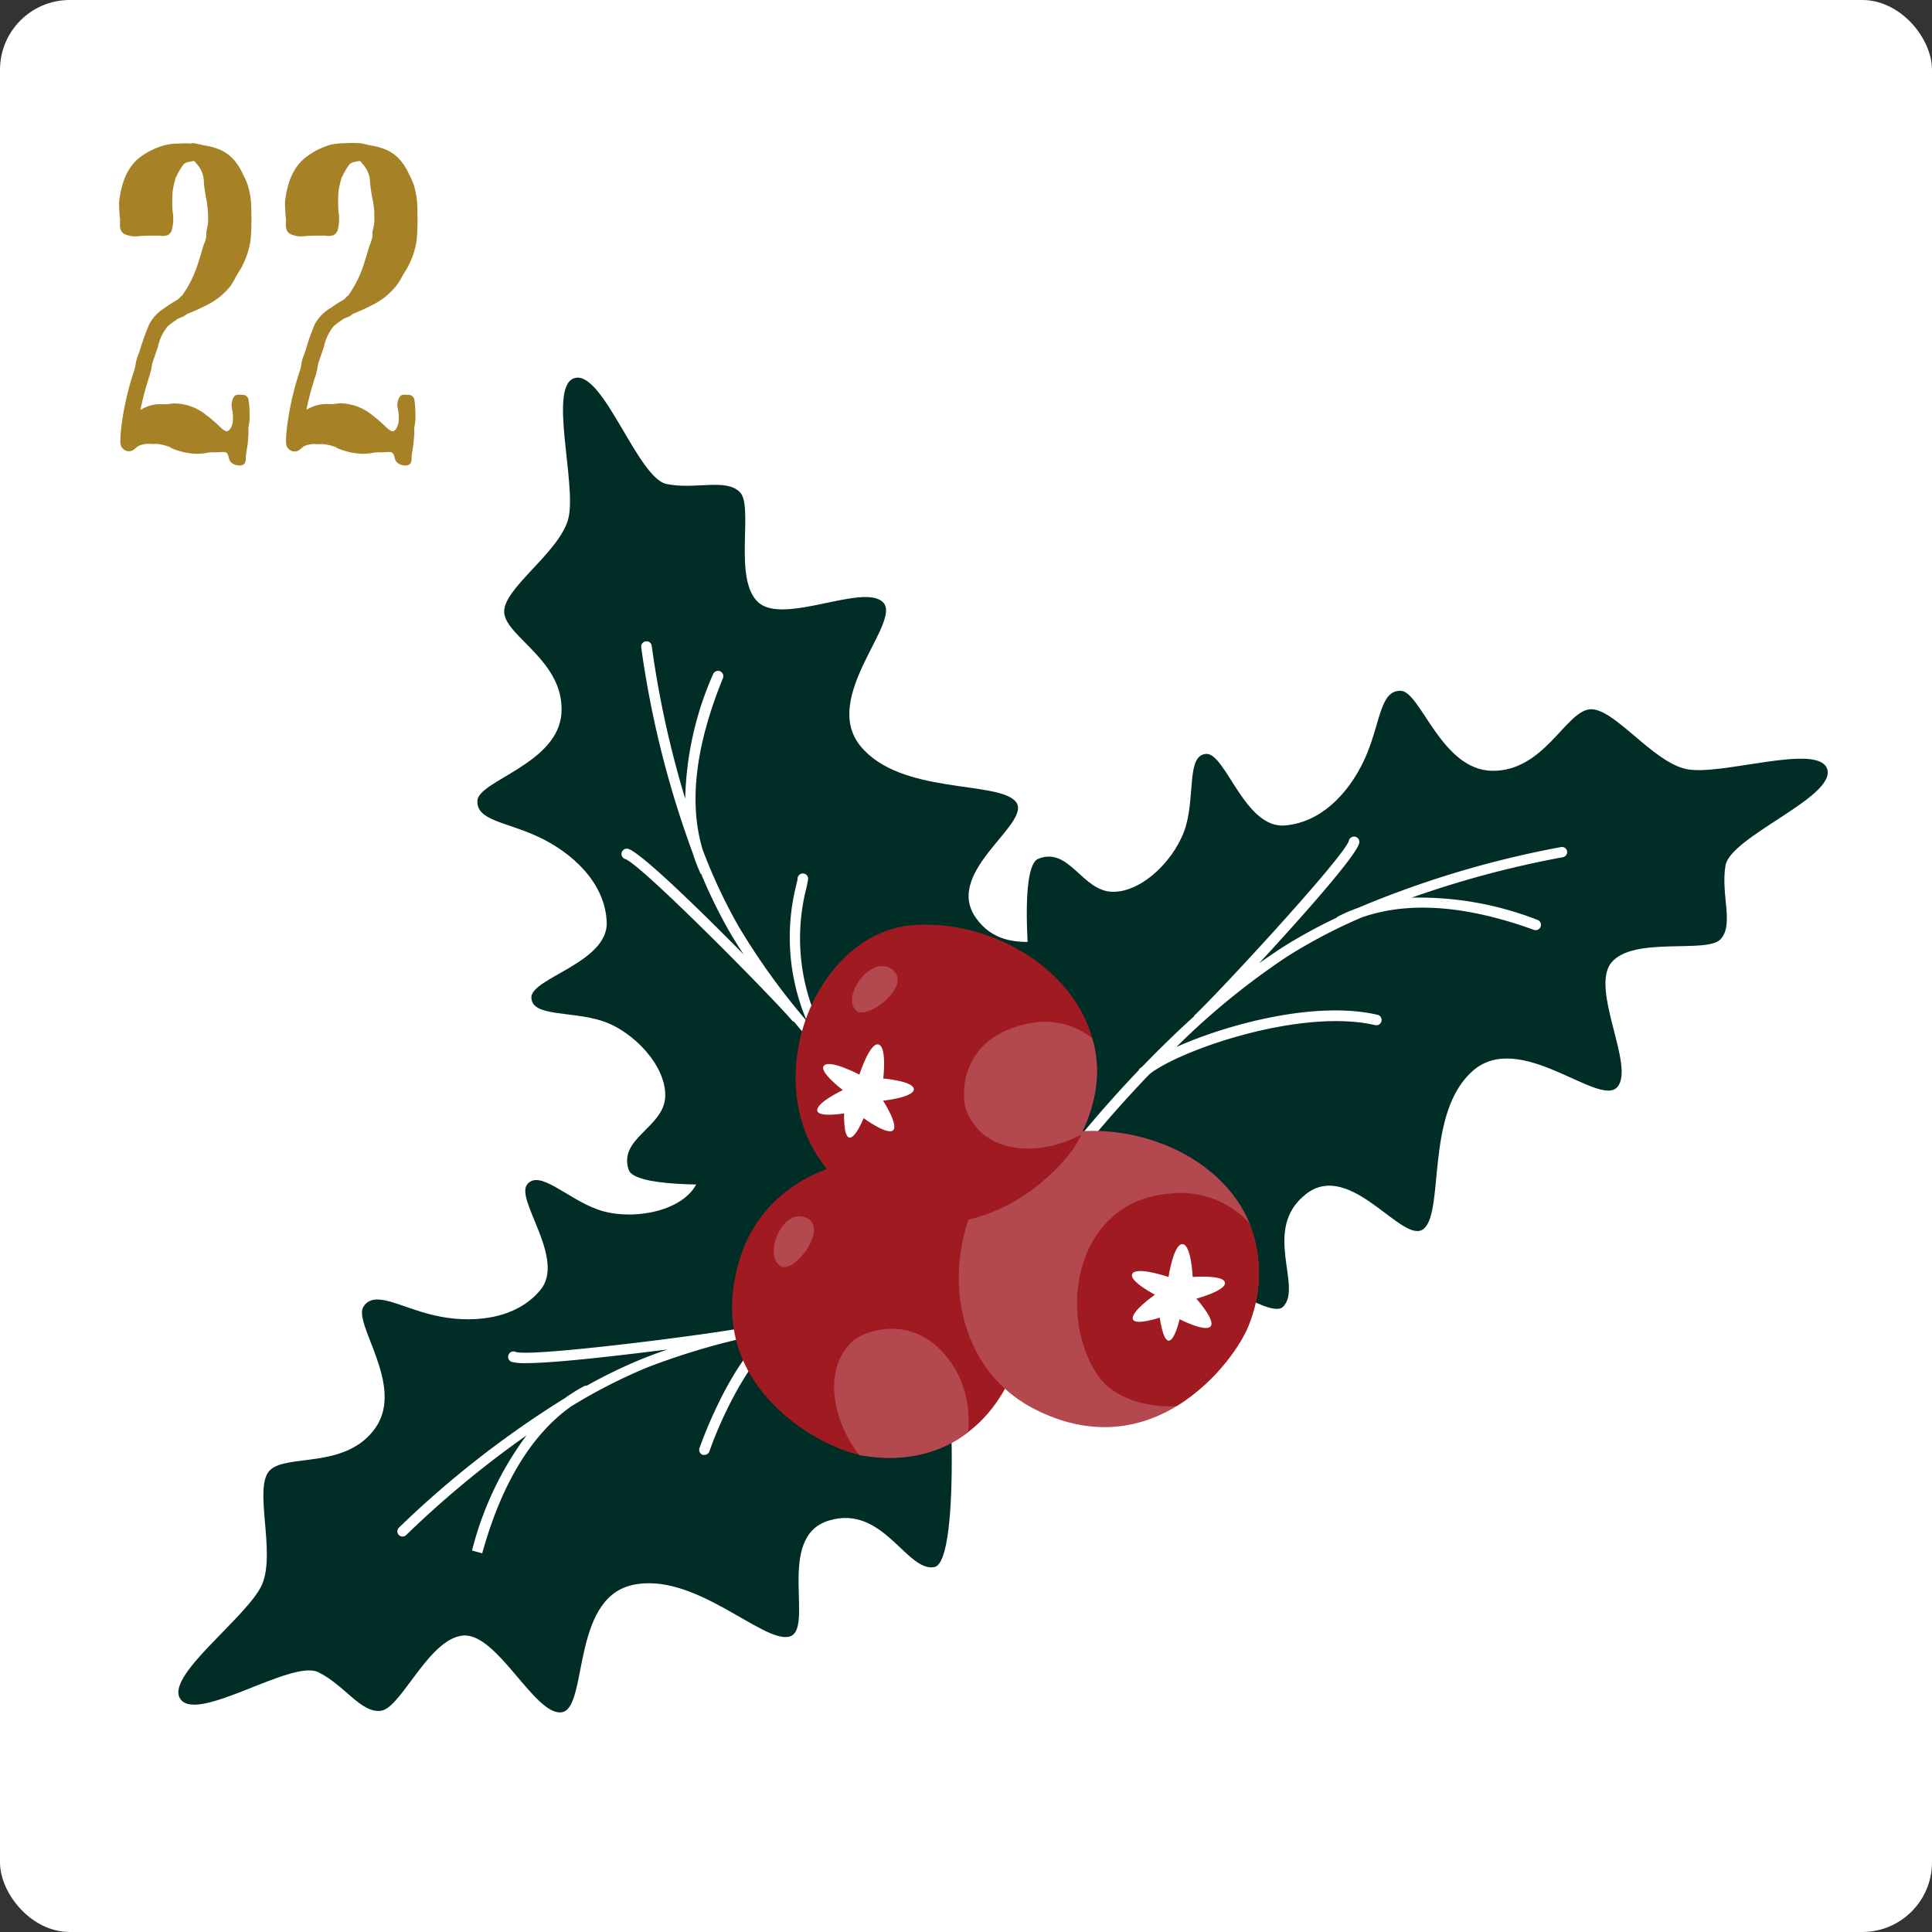 <svg xmlns="http://www.w3.org/2000/svg" viewBox="0 0 270 270"><rect x="0" y="0" width="270" height="270" fill="#333333" stroke="none"/><defs><style>.cls-1{fill:#fff;}.cls-2{fill:#002d26;}.cls-3{fill:#a01a22;}.cls-4{fill:#b3484e;}.cls-5{fill:#a78126;}</style></defs><g id="Capa_2" data-name="Capa 2"><g id="Home"><rect class="cls-1" width="270" height="270" rx="9.75"/><path class="cls-2" d="M87.86,163.49c-1.48-4.41,4.85-5.88,5.1-10.15s-4.41-9.24-8.8-10.66-9.83-.55-9.9-3.27S85,134.52,84.79,128.89s-5-9.82-9.55-11.94-8.7-2.27-8.52-5.07,11.36-5.15,11.75-12.3-7.64-10.52-8-13.89,7.71-8.42,8.95-13.2-2.95-18.86,1-19.68,8.72,14,12.73,14.83,8.33-.86,10.27,1.16-1,12.1,2.53,15.36,14.72-2.7,17.45,0-8.72,13.24-3.16,20.09,19.2,4.81,21.7,7.77-10.16,9.74-5.56,16.25,13,1,15.62,4-17.65,26.32-21.69,29.17S89.34,167.9,87.86,163.49Z"/><path class="cls-1" d="M128.68,159a157.18,157.18,0,0,1-11.56-11.34,28.37,28.37,0,0,1-4.43-23.55c.1-.46.18-.85.24-1.18a.74.74,0,0,0-.6-.85.75.75,0,0,0-.86.6c0,.31-.13.68-.22,1.12a29.85,29.85,0,0,0,1.53,18.94,95.84,95.84,0,0,1-9.57-13.29,75.81,75.81,0,0,1-5-10.67c-2-6.58-1-14.62,2.82-24h0a.74.74,0,1,0-1.37-.57,45.41,45.41,0,0,0-3.9,17.42,138.53,138.53,0,0,1-4.68-21.36.72.72,0,0,0-.83-.64.74.74,0,0,0-.64.83,137,137,0,0,0,7.2,28.76,24.1,24.1,0,0,0,1.11,2.9s.07,0,.09.06a71.83,71.83,0,0,0,3.92,8c.62,1.07,1.3,2.15,2,3.21-6.35-6.45-14.33-14.19-16.11-14.75a.74.74,0,1,0-.45,1.41c2.14.67,20.16,18.88,23.45,22.71,0,0,.08,0,.12,0,1.67,2,3.36,4,5,5.72,0,0,0,.08.07.12s0,0,.07,0a160.68,160.68,0,0,0,11.64,11.43.74.74,0,0,0,1-.08A.74.74,0,0,0,128.68,159Z"/><path class="cls-2" d="M99.22,154.87c-3.88,2.57.2,7.62-2.22,11.15s-9.17,4.57-13.5,3-8.09-5.62-9.82-3.51,5.43,10.44,1.84,14.77-10,4.68-14.88,3.53-8.26-3.55-9.83-1.23,5.78,11,1.69,16.92-12.49,3.6-14.81,6,.89,11.38-1.06,15.92-13.93,13-11.34,16.13,15.47-5.64,19.16-3.87,6,5.8,8.81,5.4S59.92,229,64.7,228.57s10,11.18,13.76,10.73,1.27-15.8,9.87-17.78,18.11,8,21.9,7.22-2-13.93,5.6-16.24,10.86,7.24,14.75,6.5,2.28-31.61.85-36.35S103.09,152.31,99.22,154.87Z"/><path class="cls-1" d="M128.55,182.07a160.36,160.36,0,0,0-17,2c-.06,0-.11-.05-.17,0a4.48,4.48,0,0,0-.52.16c-2,.35-4.09.75-6.2,1.22,0,0-.09,0-.14,0-5,1-30.35,4.25-32.46,3.48a.73.73,0,0,0-1,.44.74.74,0,0,0,.43.95,7.32,7.32,0,0,0,2,.18c4,0,12.58-1,19.81-1.91-1.21.41-2.41.85-3.57,1.32A70.3,70.3,0,0,0,82,193.65c-.08,0-.17,0-.24,0a23.7,23.7,0,0,0-2.83,1.75,137.48,137.48,0,0,0-23.2,18.11.73.73,0,0,0,0,1,.7.7,0,0,0,.52.22.73.73,0,0,0,.52-.21,140,140,0,0,1,16.81-13.92,45.47,45.47,0,0,0-7.61,16.09l1.42.39c2.67-9.64,6.82-16.51,12.36-20.49a75.54,75.54,0,0,1,10.66-5.47,98.14,98.14,0,0,1,16.69-4.79c-5.54,5-9.3,15.92-9.35,16.06a.73.73,0,0,0,.46.93.67.67,0,0,0,.24,0,.74.74,0,0,0,.7-.5c1.4-4.14,6.62-16,12.29-17.34a160.11,160.11,0,0,1,17.23-2,.74.74,0,0,0-.07-1.48Z"/><path class="cls-2" d="M145.13,120c4.34-1.68,6.09,4.57,10.37,4.63s9-4.82,10.25-9.27.11-9.85,2.82-10,5.38,10.47,11,10,9.59-5.42,11.49-10.09,1.88-8.78,4.68-8.73,5.66,11.11,12.82,11.18,10.17-8.11,13.51-8.58,8.76,7.31,13.6,8.34,18.7-3.8,19.71.09-13.55,9.35-14.24,13.39,1.23,8.28-.7,10.31-12.13-.45-15.22,3.22,3.36,14.59.79,17.44-13.62-8.11-20.22-2.25-3.93,19.41-6.77,22-10.2-9.71-16.49-4.82-.38,13-3.24,15.78-27.1-16.43-30.13-20.34S140.79,121.62,145.13,120Z"/><path class="cls-1" d="M218.16,118.38a137,137,0,0,0-28.38,8.5,22.18,22.18,0,0,0-2.87,1.24s-.06.08-.1.12a72.24,72.24,0,0,0-7.74,4.25c-1,.68-2.1,1.4-3.13,2.15,6.15-6.65,13.54-15,14-16.78a.74.74,0,1,0-1.43-.38c-.58,2.17-17.95,21-21.62,24.46,0,0,0,.09-.06.13-2.63,2.38-5.06,4.78-7.21,7a5.15,5.15,0,0,0-.42.34s0,.11-.07.16c-5.29,5.55-8.74,9.93-8.81,10a.74.74,0,0,0,.58,1.19.75.75,0,0,0,.58-.28c.07-.09,3.68-4.65,9.14-10.34,4.08-3.32,21.08-9.29,31.55-6.88a.72.72,0,0,0,.89-.55.73.73,0,0,0-.55-.89c-8.55-2-20.91,1.27-28.11,4.5a102.05,102.05,0,0,1,15.45-12.62,74.43,74.43,0,0,1,10.43-5.48c6.49-2.29,14.56-1.72,24.06,1.72a.85.85,0,0,0,.26.05.74.74,0,0,0,.25-1.44,45.43,45.43,0,0,0-17.57-3.1,137.9,137.9,0,0,1,21.12-5.65.74.74,0,0,0,.6-.86A.72.72,0,0,0,218.16,118.38Z"/><path class="cls-3" d="M141.56,171.88c4,9.58,1.7,22.24-6.29,28.28-3.68,2.85-8.68,4.3-14.87,3.24-.06,0-.22,0-.35-.09-6-1.29-22.11-10.1-16.62-27.51C109,158.09,135.63,157.89,141.56,171.88Z"/><path class="cls-4" d="M133.61,191.53a14.47,14.47,0,0,1,1.66,8.63c-3.68,2.85-8.68,4.3-14.87,3.24-.06,0-.22,0-.35-.09-3.64-4.68-5.23-12.09-.75-16C121.2,185.77,128.75,183.22,133.61,191.53Z"/><path class="cls-4" d="M109.2,177c1.85.94,6.77-5.47,3.41-6.85S106.55,175.68,109.2,177Z"/><path class="cls-4" d="M174.65,171v.07a19.16,19.16,0,0,1,0,13.76c-1,2.87-4.68,8.29-10.24,11.69-5.07,3.1-11.89,4.45-19.81.41-16.5-8.43-12.27-34.75,2.55-38.27C157.73,156.22,170.59,161.16,174.65,171Z"/><path class="cls-3" d="M163.72,166.79a12.94,12.94,0,0,1,10.93,4.2v.07a19.16,19.16,0,0,1,0,13.76c-1,2.87-4.68,8.29-10.24,11.69-4.27.23-8.94-1.17-11.07-4.41C147.6,183.38,150.41,167.64,163.72,166.79Z"/><path class="cls-4" d="M153.46,163.78c-.54-2-8.6-1.35-7.36,2.06S154.24,166.64,153.46,163.78Z"/><path class="cls-1" d="M171.19,179.24c.19,1.13-4,2.25-4,2.25s2.71,3,2,3.87-4.34-1-4.34-1-.68,3-1.52,3-1.25-3.22-1.25-3.22-3.31,1.11-3.73.28c-.52-1,3.05-3.48,3.05-3.48s-3.61-1.89-3.18-2.88c.5-1.17,5.08.4,5.08.4s.71-4.65,1.95-4.59,1.43,4.59,1.43,4.59S171,178.12,171.19,179.24Z"/><path class="cls-3" d="M152.65,145.11c1.18,4,.84,8.53-1.56,13.38v.07a4.65,4.65,0,0,1-.41.88c-2.79,5.08-16.54,18.15-31.58,7.23s-6.65-36.25,8.54-37.39C138.25,128.51,149.86,135.08,152.65,145.11Z"/><path class="cls-4" d="M152.65,145.11c1.18,4,.84,8.53-1.56,13.38v.07c-5.52,3-13.43,3-16-3.28-.91-2.28-.89-10.27,8.52-12.21A10.65,10.65,0,0,1,152.65,145.11Z"/><path class="cls-4" d="M119.68,141.25c1.56,1.38,7.94-3.58,5-5.76S117.47,139.28,119.68,141.25Z"/><path class="cls-1" d="M127.71,152.22c0,1.15-4.3,1.6-4.3,1.6s2.2,3.4,1.4,4.14-4.12-1.7-4.12-1.7-1.15,2.89-2,2.72-.72-3.38-.72-3.38-3.46.58-3.74-.32c-.34-1.1,3.56-2.94,3.56-2.94s-3.26-2.45-2.69-3.35c.69-1.08,5,1.19,5,1.19s1.43-4.48,2.65-4.22.69,4.76.69,4.76S127.7,151.09,127.71,152.22Z"/><path class="cls-5" d="M26.79,20c.62,0,1.23.23,1.84.33a8.91,8.91,0,0,1,1.69.43,5.55,5.55,0,0,1,2.76,2.08,7.48,7.48,0,0,1,.85,1.48,10.17,10.17,0,0,1,.71,1.58,12.38,12.38,0,0,1,.48,3.78,31.05,31.05,0,0,1-.1,3.86A11.64,11.64,0,0,1,33.94,37c-.29.6-.67,1.14-1,1.72A7.2,7.2,0,0,1,32,40.23a9.83,9.83,0,0,1-2.72,2.21c-1,.53-2,1-3.05,1.4-.28.13-.46.35-.74.46a3.75,3.75,0,0,0-.69.29c-.46.31-.92.63-1.35,1a6.64,6.64,0,0,0-1.38,2.89l-.55,1.59a8.39,8.39,0,0,0-.27.85,1.53,1.53,0,0,1-.07.36v-.09a2.33,2.33,0,0,1-.11.7v-.09a5.21,5.21,0,0,1-.27,1l-.45,1.49c-.28,1-.52,2-.73,3a5.64,5.64,0,0,1,2.29-.79,10.48,10.48,0,0,1,1.12,0c.43,0,.84-.09,1.27-.12A7.18,7.18,0,0,1,28.82,58a18.75,18.75,0,0,1,1.91,1.64c.23.2.79.8,1.14.58.88-.55.74-2.32.54-3.14a2.29,2.29,0,0,1,.29-1.64c.27-.37.73-.28,1.13-.26a.81.81,0,0,1,.91.76,11.23,11.23,0,0,1,.13,1.74,7.12,7.12,0,0,1-.14,2,7.94,7.94,0,0,0,0,.85l-.07.89c0,.64-.17,1.29-.25,1.94a3.25,3.25,0,0,0-.06.59,1.42,1.42,0,0,1-.1.7c-.31.65-1.39.41-1.85.06s-.38-.82-.58-1.23-.67-.3-1-.3c-.55.06-1.12,0-1.67.06a8.69,8.69,0,0,1-1.76.18,9.82,9.82,0,0,1-3.63-.88l.14,0a7.63,7.63,0,0,0-2.05-.52,4.91,4.91,0,0,1-1,0,3.37,3.37,0,0,0-1.29.22c-.43.13-.69.55-1.09.73a1.14,1.14,0,0,1-1.26-.24c-.44-.37-.4-.91-.38-1.46s.08-1.26.16-1.88a40.83,40.83,0,0,1,1.8-7.72c.14-.43.16-.88.27-1.32s.37-1,.54-1.58a31.91,31.91,0,0,1,1.28-3.5A5.94,5.94,0,0,1,23.07,43a15.6,15.6,0,0,1,1.54-1,2.54,2.54,0,0,0,.46-.35l.25-.25.21-.16,0-.06a14.89,14.89,0,0,0,1.67-3.06c.45-1.09.83-2.48,1.2-3.69.11-.37.29-.71.37-1.09s.05-.75.1-1.11a10.65,10.65,0,0,0,.21-1.1c0-.4,0-.8,0-1.2a16.91,16.91,0,0,0-.19-1.79,25.32,25.32,0,0,1-.4-2.59A3.85,3.85,0,0,0,28,23.59a5.2,5.2,0,0,0-.57-.76c-.2-.24-.24-.38-.56-.3s-.92.1-1.25.48a9.15,9.15,0,0,0-1,1.73l0-.11a13.52,13.52,0,0,0-.5,2.16,19.26,19.26,0,0,0,0,2.74,6,6,0,0,1-.1,2.57,1.16,1.16,0,0,1-.61.77,2.13,2.13,0,0,1-1.12.06c-1,0-1.89,0-2.83.06a3.59,3.59,0,0,1-2.1-.3c-.74-.48-.58-1.2-.58-2a19,19,0,0,1-.13-2.51c.29-2.39,1-4.77,3-6.27A10.19,10.19,0,0,1,23,20.3a8.25,8.25,0,0,1,2-.24,15.62,15.62,0,0,1,1.81,0Z"/><path class="cls-5" d="M50,20c.62,0,1.23.23,1.84.33a8.73,8.73,0,0,1,1.69.43,5.5,5.5,0,0,1,2.76,2.08,7.06,7.06,0,0,1,.86,1.48,11.16,11.16,0,0,1,.7,1.58,12.38,12.38,0,0,1,.48,3.78,31.05,31.05,0,0,1-.1,3.86A11.36,11.36,0,0,1,57.15,37c-.28.6-.67,1.14-1,1.72a7.25,7.25,0,0,1-1,1.49,9.83,9.83,0,0,1-2.72,2.21c-1,.53-2,1-3,1.4-.27.13-.46.35-.74.46a3.39,3.39,0,0,0-.68.29c-.46.31-.93.63-1.36,1a6.64,6.64,0,0,0-1.38,2.89l-.55,1.59c-.1.28-.19.56-.27.85a1.53,1.53,0,0,1-.07.36v-.09a2.33,2.33,0,0,1-.11.7v-.09a4.12,4.12,0,0,1-.27,1l-.45,1.49c-.28,1-.52,2-.73,3a5.74,5.74,0,0,1,2.29-.79,10.48,10.48,0,0,1,1.12,0c.43,0,.85-.09,1.27-.12A7.21,7.21,0,0,1,52,58a19.77,19.77,0,0,1,1.9,1.64c.23.2.79.8,1.15.58.87-.55.74-2.32.53-3.14a2.29,2.29,0,0,1,.29-1.64c.27-.37.73-.28,1.13-.26a.83.83,0,0,1,.92.76,12.62,12.62,0,0,1,.13,1.74,7.51,7.51,0,0,1-.14,2,4.8,4.8,0,0,0,0,.85l-.08.89a18.73,18.73,0,0,1-.25,1.94,3.25,3.25,0,0,0-.06.59,1.54,1.54,0,0,1-.09.7c-.32.65-1.4.41-1.85.06s-.39-.82-.59-1.23-.67-.3-1-.3c-.55.06-1.12,0-1.66.06a8.76,8.76,0,0,1-1.76.18,9.72,9.72,0,0,1-3.63-.88l.13,0A7.53,7.53,0,0,0,45,62.05a4.91,4.91,0,0,1-1,0,3.37,3.37,0,0,0-1.29.22c-.43.13-.69.55-1.09.73a1.13,1.13,0,0,1-1.25-.24c-.45-.37-.41-.91-.39-1.46s.08-1.26.16-1.88a41.62,41.62,0,0,1,1.8-7.72c.14-.43.16-.88.27-1.32s.37-1,.54-1.58A31.91,31.91,0,0,1,44,45.29,5.94,5.94,0,0,1,46.28,43a15.6,15.6,0,0,1,1.54-1,2.24,2.24,0,0,0,.46-.35l.25-.25.22-.16,0-.06a15.34,15.34,0,0,0,1.66-3.06c.45-1.09.83-2.48,1.2-3.69A10.76,10.76,0,0,0,52,33.3c.08-.36,0-.75.1-1.11a10.65,10.65,0,0,0,.21-1.1q0-.6,0-1.2c0-.6-.1-1.23-.19-1.79a25.36,25.36,0,0,1-.41-2.59,3.75,3.75,0,0,0-.53-1.92,5.2,5.2,0,0,0-.57-.76c-.19-.24-.24-.38-.56-.3s-.92.1-1.24.48a8.67,8.67,0,0,0-1,1.73l0-.11a12.55,12.55,0,0,0-.51,2.16,22.75,22.75,0,0,0,0,2.74,6.18,6.18,0,0,1-.09,2.57,1.2,1.2,0,0,1-.62.77,2.13,2.13,0,0,1-1.12.06c-1,0-1.89,0-2.83.06a3.59,3.59,0,0,1-2.1-.3c-.74-.48-.57-1.2-.57-2a20.88,20.88,0,0,1-.14-2.51c.29-2.39,1-4.77,3-6.27a10.24,10.24,0,0,1,3.26-1.65,8.11,8.11,0,0,1,2-.24A15.66,15.66,0,0,1,50,20Z"/></g></g></svg>